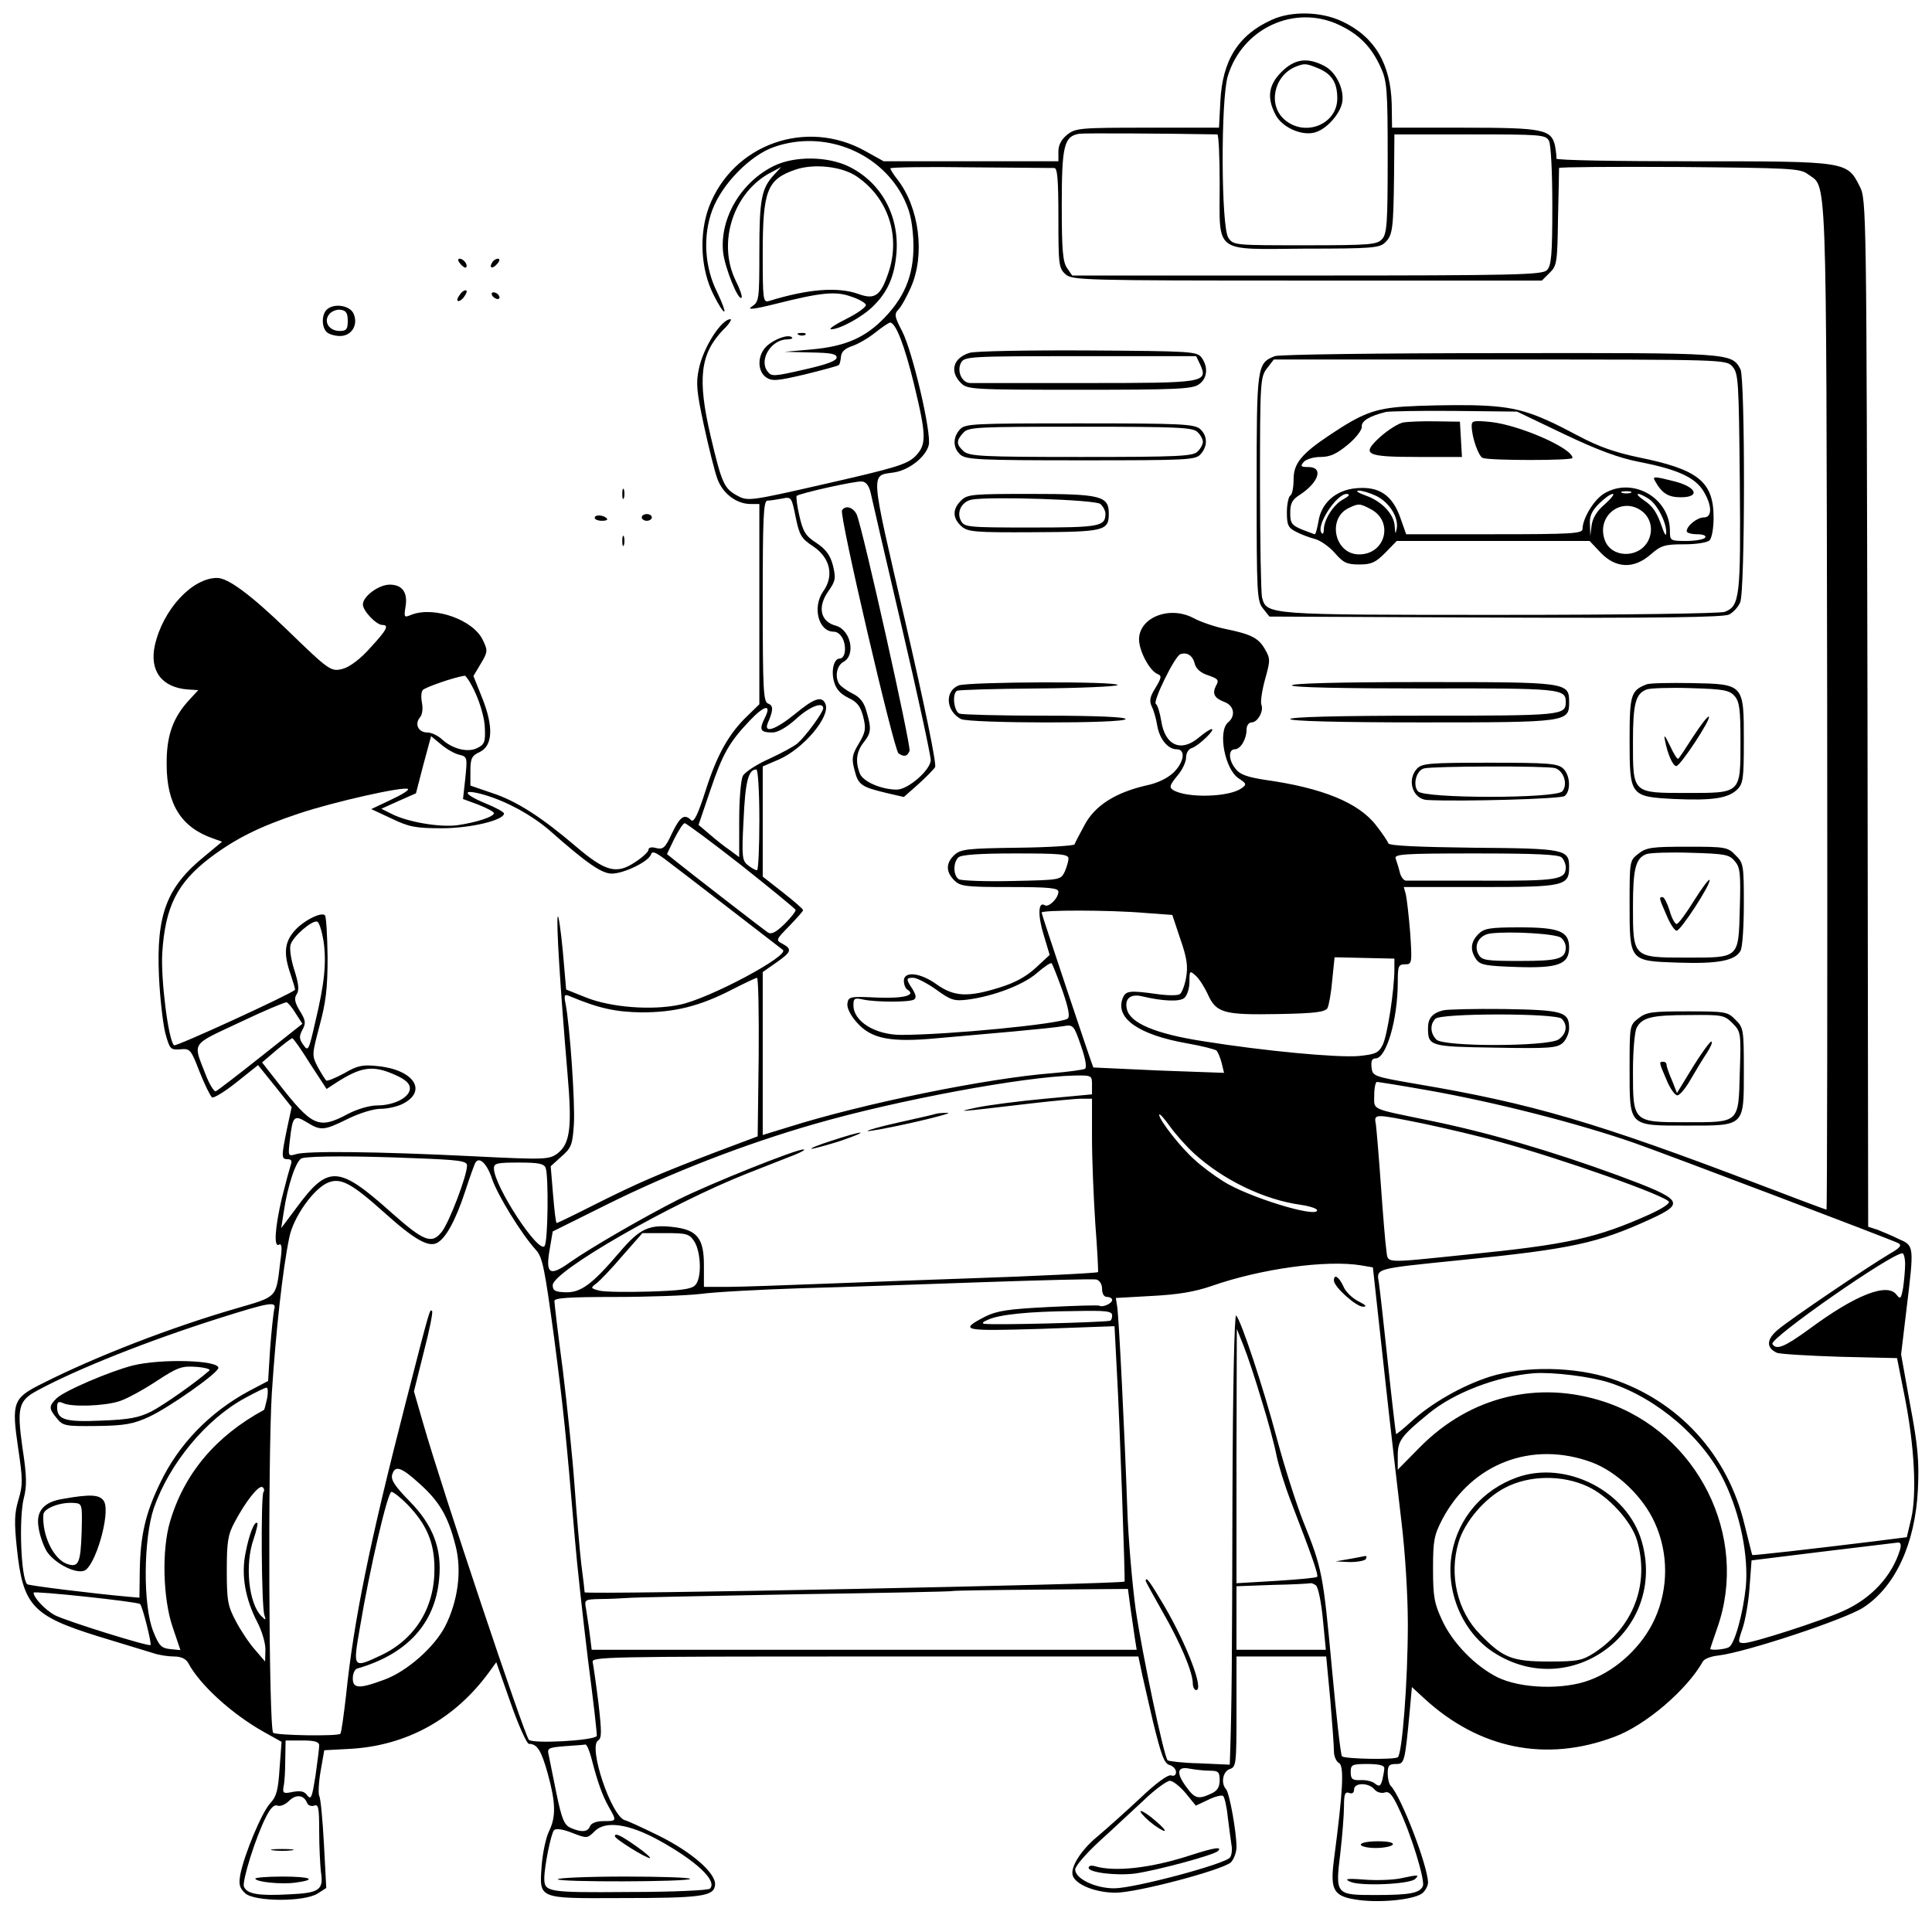 <?xml version="1.0" standalone="no"?>
<!DOCTYPE svg PUBLIC "-//W3C//DTD SVG 20010904//EN"
 "http://www.w3.org/TR/2001/REC-SVG-20010904/DTD/svg10.dtd">
<svg version="1.0" xmlns="http://www.w3.org/2000/svg"
 width="575pt" height="570pt" viewBox="0 0 575 570"
 preserveAspectRatio="xMidYMid meet">

<g transform="translate(0,570) scale(0.1,-0.1)"
fill="#000000" stroke="none">
<path d="M3785 5641 c-100 -45 -147 -121 -153 -243 l-4 -78 -213 0 c-200 0
-214 -1 -239 -21 -17 -14 -26 -30 -26 -50 l0 -29 -260 0 -260 0 -54 30 c-176
99 -395 21 -466 -166 -30 -81 -25 -186 14 -262 15 -30 29 -52 32 -49 2 2 -7
27 -21 56 -38 75 -44 168 -15 246 29 78 114 164 185 188 145 50 308 -12 380
-144 22 -42 29 -70 33 -129 5 -97 -20 -167 -84 -234 -58 -61 -118 -87 -219
-96 l-80 -7 78 -2 c59 -1 77 -4 77 -15 0 -10 -30 -21 -97 -36 -91 -21 -97 -21
-109 -5 -26 35 12 95 59 95 11 0 18 3 14 6 -10 10 -51 -4 -75 -26 -28 -26 -29
-74 -2 -93 18 -12 32 -11 117 9 52 13 98 25 100 28 2 2 5 13 6 25 1 14 12 24
33 31 18 6 49 24 70 41 20 16 40 29 43 29 17 0 43 -68 71 -182 38 -157 38
-182 3 -217 -24 -23 -60 -34 -262 -80 -232 -53 -235 -53 -267 -36 -39 21 -46
37 -79 177 -40 171 -31 245 37 316 18 17 27 32 22 32 -27 0 -81 -84 -94 -148
-9 -41 -7 -67 15 -168 14 -65 32 -137 40 -159 16 -44 57 -75 99 -75 l26 0 0
-298 0 -298 -36 -35 c-55 -53 -90 -115 -124 -222 -23 -72 -35 -96 -43 -88 -20
20 -33 11 -57 -39 -20 -43 -26 -49 -47 -44 -13 4 -23 2 -23 -5 0 -6 -18 -23
-40 -37 -55 -37 -88 -28 -175 46 -102 87 -177 136 -251 160 l-64 22 0 43 c0
38 4 46 28 57 39 19 41 76 7 161 l-26 65 22 37 c21 35 21 39 6 70 -28 60 -143
101 -211 76 -24 -10 -24 -9 -19 24 7 42 -10 65 -47 65 -33 0 -80 -35 -80 -59
0 -19 40 -61 58 -61 21 0 13 -15 -36 -68 -28 -32 -60 -56 -80 -62 -37 -10 -40
-8 -168 116 -108 104 -175 154 -208 154 -74 0 -161 -94 -185 -200 -17 -76 20
-126 98 -132 l31 -2 -24 -26 c-51 -54 -71 -109 -70 -195 0 -118 43 -187 137
-220 l28 -10 -53 -44 c-112 -91 -143 -173 -135 -355 3 -67 12 -143 19 -171 13
-47 15 -50 44 -48 30 3 32 0 58 -67 15 -38 32 -72 37 -76 5 -3 38 17 73 45
l64 51 50 -62 50 -63 -14 -65 c-17 -83 -17 -90 2 -90 11 0 14 -5 9 -18 -3 -9
-15 -53 -26 -97 -21 -90 -25 -150 -8 -139 8 4 9 -11 3 -52 -13 -109 -7 -102
-134 -139 -189 -55 -413 -141 -573 -222 -89 -44 -93 -56 -73 -193 14 -93 14
-110 1 -153 -12 -40 -13 -67 -5 -143 18 -173 46 -203 242 -264 73 -22 147 -45
164 -50 17 -6 45 -10 62 -10 21 0 35 -7 42 -19 34 -65 131 -153 226 -206 l52
-29 -6 -79 c-4 -64 -9 -84 -28 -104 -25 -27 -78 -154 -89 -213 -5 -29 -2 -39
15 -55 28 -25 177 -26 216 0 l25 16 -7 132 c-4 73 -10 137 -14 142 -3 6 -2 38
4 73 l11 63 75 4 c170 9 314 89 416 229 l21 29 43 -122 c23 -66 48 -121 54
-121 25 0 37 -20 56 -88 24 -87 25 -129 4 -172 -9 -18 -19 -64 -22 -103 -7
-99 -12 -97 232 -96 243 0 280 5 284 38 5 34 -67 98 -168 148 -47 23 -92 44
-101 46 -40 13 -109 218 -79 237 11 7 11 24 1 112 -7 56 -15 111 -17 121 -5
16 38 17 810 17 l814 0 7 -33 c3 -17 20 -89 36 -159 25 -102 34 -127 50 -131
10 -3 19 -12 19 -21 0 -9 -6 -13 -14 -10 -9 4 -46 -23 -94 -69 -44 -41 -100
-91 -125 -112 -51 -42 -83 -94 -74 -118 10 -27 69 -50 127 -50 64 0 316 67
343 90 9 9 17 30 17 46 0 45 -21 161 -31 172 -16 17 -10 53 11 60 19 6 20 15
20 171 l0 164 133 0 134 0 12 -127 c6 -71 11 -140 11 -155 0 -15 7 -31 15 -35
16 -9 12 -82 -15 -288 -12 -93 -1 -110 76 -120 71 -9 170 3 189 22 8 8 15 21
15 30 0 48 -80 257 -111 288 -5 5 -9 22 -9 37 0 23 4 28 24 28 26 0 27 2 42
162 l6 67 37 -34 c163 -150 362 -191 566 -114 92 34 215 139 263 224 4 8 25
16 47 18 82 10 378 108 431 143 95 62 154 190 162 351 4 84 0 130 -23 252
l-27 150 16 134 c23 190 23 189 -22 209 -20 10 -49 22 -64 28 l-28 9 -2 1528
c-3 1505 -3 1529 -23 1568 -38 75 -36 75 -497 75 -225 0 -407 3 -406 8 1 4 -1
21 -4 38 -11 49 -35 54 -272 54 l-213 0 -1 70 c-3 120 -51 201 -147 246 -62
30 -152 32 -210 5z m200 -15 c60 -28 97 -66 124 -126 19 -41 21 -65 21 -269 0
-195 -2 -227 -17 -243 -15 -16 -35 -18 -229 -18 -209 0 -213 0 -228 22 -22 31
-23 411 -2 481 43 143 199 215 331 153z m-362 -326 c4 0 7 -67 7 -149 0 -208
-21 -193 255 -191 198 0 222 2 238 19 22 21 24 42 26 199 l1 122 225 0 c212 0
225 -1 235 -19 6 -12 10 -93 10 -195 0 -145 -3 -177 -16 -190 -14 -14 -92 -16
-714 -16 l-699 0 -15 22 c-13 18 -16 54 -16 188 0 178 7 205 53 212 16 2 243
1 410 -2z m-485 -100 c9 0 12 -36 12 -148 0 -139 1 -150 21 -168 20 -18 47
-19 720 -19 l698 0 23 23 c22 21 23 32 25 165 2 78 3 144 3 147 0 3 161 4 357
3 330 -3 360 -4 383 -21 58 -44 55 57 58 -1579 1 -827 0 -1503 -2 -1503 -3 0
-91 33 -198 74 -488 186 -679 242 -1023 300 -127 22 -130 23 -133 49 -2 19 1
27 12 27 32 0 66 116 66 227 0 48 2 53 22 53 20 0 21 3 15 93 -4 50 -10 102
-13 115 l-6 22 228 0 c250 0 264 3 264 60 0 52 -12 55 -284 57 -166 2 -252 6
-254 13 -2 6 -18 30 -36 53 -52 68 -160 112 -331 136 -52 8 -75 16 -87 32 -22
26 -23 59 -3 59 17 0 35 30 35 59 0 12 7 21 15 21 18 0 37 34 29 53 -3 9 2 42
11 75 16 57 16 62 -1 91 -19 33 -42 44 -121 60 -28 6 -70 20 -92 32 -71 37
-161 1 -161 -64 0 -35 32 -94 55 -103 13 -5 12 -11 -6 -41 -17 -27 -19 -39
-11 -56 6 -12 13 -37 16 -56 7 -41 32 -71 58 -71 27 0 23 -37 -9 -69 -18 -17
-48 -32 -83 -39 -90 -21 -151 -59 -182 -117 -15 -28 -29 -54 -30 -58 -2 -4
-78 -9 -170 -10 -147 -2 -168 -4 -187 -21 -26 -24 -27 -50 -1 -76 18 -18 33
-20 165 -20 119 0 145 -3 145 -14 0 -19 -29 -48 -41 -40 -19 12 -21 -30 -3
-88 l18 -60 -41 -38 c-28 -26 -62 -45 -108 -59 -95 -30 -136 -27 -187 9 -48
35 -98 41 -98 11 0 -11 5 -23 10 -26 28 -17 -9 -27 -89 -24 -82 4 -86 3 -89
-18 -2 -12 9 -35 28 -56 43 -49 100 -60 239 -47 58 5 160 14 226 20 66 6 134
13 150 16 29 5 31 3 52 -58 14 -40 18 -65 12 -69 -6 -3 -50 -9 -97 -13 -194
-15 -562 -90 -784 -160 l-78 -24 0 242 0 243 40 28 c46 32 48 40 19 56 -21 11
-20 12 20 53 22 23 41 44 41 47 0 4 -27 27 -60 53 l-60 47 0 164 0 164 49 21
c72 32 152 126 138 164 -10 26 -33 19 -91 -29 -58 -47 -94 -59 -81 -27 17 39
17 52 1 58 -14 5 -16 39 -16 305 0 247 2 299 14 299 7 0 27 3 43 6 28 6 29 5
41 -55 11 -54 17 -64 52 -87 51 -34 63 -88 30 -134 -33 -47 -14 -120 31 -120
12 0 23 -10 29 -25 10 -26 4 -55 -11 -55 -17 0 -26 -35 -17 -68 6 -23 19 -37
43 -49 26 -12 36 -25 44 -56 9 -36 7 -46 -13 -80 -20 -33 -22 -44 -13 -78 11
-45 20 -51 95 -69 l52 -12 43 38 c23 21 46 44 50 51 5 8 -31 183 -89 434 -106
458 -104 432 -33 443 45 7 94 46 103 81 9 35 -48 279 -79 339 -23 44 -24 51
-11 65 9 9 25 39 37 66 43 97 25 238 -41 322 -11 14 -20 28 -20 32 0 3 107 5
237 3 131 -1 244 -2 251 -2z m-546 -970 c4 -19 46 -200 93 -401 47 -201 85
-377 85 -391 0 -29 -67 -88 -101 -88 -46 0 -101 24 -110 48 -14 36 -10 65 11
92 23 29 24 41 9 92 -7 27 -19 43 -42 54 -18 9 -35 22 -39 28 -14 21 -8 55 12
66 38 20 22 96 -23 108 -45 12 -55 55 -22 102 22 31 23 39 14 77 -8 31 -21 48
-49 67 -33 21 -40 34 -51 81 -7 30 -10 57 -8 59 9 8 175 45 194 43 13 -1 22
-13 27 -37z m964 -506 c4 -15 18 -27 40 -34 29 -10 33 -14 23 -31 -12 -24 -5
-37 27 -49 27 -11 32 -41 9 -60 -31 -26 -10 -140 32 -167 23 -15 24 -18 8 -29
-37 -27 -164 -30 -204 -5 -12 8 -9 15 12 41 15 17 27 42 27 55 0 14 7 26 18
29 20 7 71 56 58 56 -5 0 -21 -11 -38 -25 -53 -45 -101 -24 -112 50 -4 24 -11
47 -16 50 -10 6 56 142 73 148 20 7 37 -4 43 -29z m-2140 -89 c14 -31 27 -77
27 -102 2 -40 -1 -49 -22 -59 -28 -15 -75 -3 -106 26 -12 11 -31 20 -43 20
-27 0 -39 25 -22 45 7 8 9 26 6 42 -3 15 -3 33 2 39 6 8 92 38 125 43 4 0 20
-24 33 -54z m859 -74 c-16 -33 -12 -41 24 -41 16 0 42 15 70 40 40 37 81 53
81 32 0 -12 -52 -83 -76 -104 -10 -9 -49 -30 -86 -47 -36 -16 -71 -39 -77 -50
-6 -11 -11 -70 -11 -131 l0 -111 -27 20 c-16 11 -43 32 -61 48 l-33 28 35 103
c37 109 56 143 119 209 44 46 65 48 42 4z m-909 -107 c25 -6 25 -8 19 -69 l-7
-63 46 -17 c25 -10 46 -21 46 -25 0 -11 -53 -28 -109 -36 -53 -7 -150 10 -196
34 l-30 15 51 23 52 23 22 85 23 85 29 -24 c16 -14 41 -28 54 -31z m894 -194
c0 -82 -3 -150 -7 -150 -5 0 -17 7 -27 15 -17 13 -19 25 -13 135 5 113 14 150
38 150 5 0 9 -67 9 -150z m-1096 60 l-59 -28 60 -28 c52 -25 71 -29 150 -29
86 0 185 24 185 44 0 4 -25 18 -55 30 -70 29 -71 45 -2 25 67 -20 138 -59 191
-104 113 -100 157 -130 187 -130 35 0 108 35 116 56 4 12 12 9 42 -13 31 -23
337 -259 351 -270 21 -17 -219 -145 -306 -163 -84 -18 -206 -8 -279 21 l-60
24 -10 115 c-6 63 -13 109 -15 102 -5 -12 7 -208 29 -467 14 -160 8 -209 -30
-238 -25 -18 -35 -19 -255 -8 -283 14 -492 16 -523 6 -24 -7 -24 -6 -18 44 8
69 12 74 50 51 42 -26 51 -25 122 10 35 17 76 30 98 30 21 0 51 7 66 15 74 38
33 101 -74 112 -45 5 -61 2 -100 -21 -26 -14 -50 -24 -54 -22 -3 3 -14 20 -25
40 -18 35 -18 36 5 123 19 70 24 112 24 205 -1 65 -4 120 -8 124 -11 11 -66
-17 -92 -48 -29 -34 -31 -68 -10 -128 8 -24 14 -44 13 -46 -15 -14 -355 -170
-360 -165 -17 15 -40 199 -35 276 9 137 44 207 142 282 77 58 148 93 265 132
105 35 310 81 324 73 5 -3 -18 -17 -50 -32z m1042 -195 c87 -69 160 -129 162
-133 1 -4 -14 -23 -33 -42 -26 -25 -39 -32 -50 -25 -20 14 -234 180 -270 209
l-30 24 22 46 c13 25 26 46 31 46 4 0 80 -56 168 -125z m974 20 c0 -8 -5 -25
-11 -39 -12 -25 -13 -25 -156 -28 -80 -2 -151 1 -159 5 -17 10 -18 49 -2 65 8
8 60 12 170 12 132 0 158 -2 158 -15z m1468 3 c7 -7 12 -20 12 -29 0 -37 -22
-41 -247 -40 -120 0 -223 0 -229 0 -7 1 -15 12 -18 25 -3 13 -9 31 -12 40 -6
14 19 16 238 16 176 0 247 -3 256 -12z m-1241 -165 l82 -6 24 -72 c20 -57 23
-82 17 -115 -4 -23 -13 -46 -19 -49 -6 -4 -35 -4 -64 0 -86 12 -97 11 -106
-13 -22 -59 49 -108 191 -133 45 -8 85 -18 89 -22 4 -5 11 -21 15 -37 l7 -29
-194 7 c-107 5 -194 9 -195 9 -4 7 -154 456 -154 461 0 8 202 8 307 -1z
m-2444 -84 c9 -65 3 -125 -25 -242 -19 -84 -21 -87 -35 -67 -13 18 -13 26 -3
45 11 20 10 28 -8 57 -15 25 -17 37 -9 49 8 12 6 31 -7 72 -10 31 -15 65 -11
76 8 25 64 73 79 68 6 -2 14 -28 19 -58z m3187 -83 c0 -62 -21 -199 -35 -226
-12 -24 -22 -28 -72 -33 -66 -5 -280 15 -461 44 -143 22 -218 54 -228 95 -8
31 10 47 44 39 63 -15 113 -17 127 -5 8 7 15 28 15 48 0 34 1 34 19 18 10 -9
26 -34 36 -56 25 -55 48 -61 209 -58 111 2 140 6 147 18 4 8 11 46 14 83 l7
68 89 -2 89 -2 0 -31z m-988 -64 c19 -55 23 -79 15 -84 -26 -16 -356 -48 -495
-48 -77 0 -142 40 -142 88 0 21 3 23 30 17 38 -8 137 -8 150 0 8 5 6 14 -4 31
-20 30 -20 34 2 34 10 0 41 -16 68 -35 44 -32 54 -35 94 -30 77 10 166 44 206
79 22 19 41 32 44 29 2 -2 17 -39 32 -81z m-904 -198 l-3 -236 -125 -47 c-165
-63 -233 -92 -362 -157 -59 -30 -109 -54 -111 -54 -3 0 -7 38 -11 85 l-7 84
32 29 c30 26 33 36 37 96 4 62 -12 296 -25 360 -5 25 -3 28 13 21 86 -36 136
-47 214 -48 98 0 172 18 269 68 37 19 69 34 74 35 4 0 6 -106 5 -236z m-1378
130 l20 -31 -125 -99 c-68 -54 -128 -100 -133 -102 -5 -1 -19 21 -30 50 -38
98 -46 86 101 155 73 35 136 61 140 60 4 -1 17 -16 27 -33z m43 -150 l49 -75
26 17 c77 50 112 55 180 24 29 -13 42 -25 42 -39 0 -27 -47 -51 -98 -51 -22 0
-59 -11 -86 -25 -88 -47 -106 -39 -209 93 l-47 60 42 36 c24 20 45 36 48 36 3
0 27 -34 53 -76z m2327 -62 l0 -29 -140 -13 c-77 -7 -168 -19 -202 -26 -70
-15 -60 -14 152 11 69 8 140 15 158 15 l32 0 0 -117 c0 -65 5 -181 10 -257 6
-77 9 -140 8 -142 -4 -3 -183 -12 -393 -19 -93 -3 -276 -10 -405 -15 -129 -5
-266 -10 -305 -10 l-70 0 0 65 c0 77 -19 103 -83 112 -79 11 -107 -2 -169 -75
-81 -95 -115 -120 -161 -118 -30 1 -37 5 -37 21 0 41 349 242 580 333 55 22
118 46 140 55 22 9 34 16 26 16 -21 1 -278 -102 -372 -149 -108 -55 -260 -143
-323 -187 -60 -43 -73 -35 -60 39 l9 53 161 80 c191 95 410 180 619 240 246
71 623 141 773 144 51 1 52 0 52 -27z m1000 -17 c204 -36 452 -100 615 -157
97 -34 769 -289 785 -298 11 -6 5 -14 -25 -31 -66 -39 -298 -196 -333 -226
-35 -29 -36 -54 -4 -69 9 -4 94 -9 188 -12 l170 -4 23 -116 c29 -147 36 -289
19 -362 l-13 -55 -95 -12 c-187 -23 -363 -43 -365 -41 -1 2 -11 43 -23 91 -50
208 -196 368 -397 434 -109 36 -257 38 -360 6 -82 -26 -175 -79 -235 -134 -24
-22 -44 -38 -45 -37 -1 2 -12 95 -24 208 -12 113 -24 221 -27 241 -7 45 -19
42 246 69 328 33 406 50 563 122 104 48 96 58 -98 130 -196 72 -388 128 -560
163 -179 37 -165 30 -165 76 0 21 4 39 8 39 4 0 73 -11 152 -25z m-696 -188
c87 -79 208 -138 319 -153 26 -4 47 -11 47 -16 0 -24 -207 40 -279 86 -27 17
-65 45 -84 63 -42 36 -107 120 -107 135 0 6 14 -9 31 -33 17 -24 50 -61 73
-82z m682 89 c66 -14 169 -38 229 -55 183 -50 497 -161 502 -178 2 -6 -24 -22
-57 -37 -158 -71 -244 -90 -545 -120 -254 -26 -233 -27 -239 14 -3 19 -10 105
-16 190 -6 85 -13 167 -15 183 -6 33 -8 33 141 3z m-3003 -103 c134 -5 157 -8
157 -22 0 -30 -53 -169 -75 -197 -30 -38 -53 -29 -150 57 -158 141 -188 143
-283 14 l-45 -60 7 45 c12 83 38 159 55 163 26 7 165 7 334 0z m232 -63 c16
-47 87 -163 130 -210 20 -22 26 -55 54 -260 29 -223 35 -283 62 -600 6 -74 24
-236 39 -360 16 -123 28 -226 26 -227 -14 -14 -190 -23 -202 -11 -14 16 -257
741 -314 940 l-28 97 29 116 c17 65 28 120 25 123 -7 6 -4 18 -80 -278 -106
-413 -153 -642 -176 -865 -7 -60 -14 -112 -17 -115 -8 -8 -191 -5 -200 3 -13
14 -16 811 -4 1011 12 183 32 367 52 463 12 61 74 148 117 164 37 14 69 -3
167 -91 88 -79 130 -103 156 -89 26 14 55 67 83 152 14 43 28 82 31 87 12 19
35 -4 50 -50z m159 34 c9 -24 7 -217 -3 -232 -16 -27 -151 178 -151 231 0 15
10 17 74 17 58 0 75 -3 80 -16z m442 -218 c21 -33 23 -111 3 -131 -11 -12 -44
-16 -137 -19 -68 -2 -135 -1 -149 3 -26 7 -26 8 -7 22 10 8 45 44 77 82 l59
67 69 0 c62 0 70 -2 85 -24z m3604 -68 c0 -18 -3 -50 -6 -71 -6 -32 -8 -35
-19 -21 -27 38 -122 1 -261 -102 -73 -53 -97 -63 -109 -44 -10 16 354 270 387
270 4 0 8 -15 8 -32z m-1619 -4 l35 -6 33 -301 c18 -166 42 -371 52 -456 11
-90 19 -218 19 -305 0 -171 -17 -388 -30 -396 -12 -8 -159 -5 -166 3 -4 4 -17
121 -30 262 -26 281 -29 297 -85 436 -21 53 -56 163 -78 245 -42 158 -107 353
-122 369 -5 5 -10 -209 -11 -546 -1 -479 -2 -611 -7 -762 l-1 -29 -89 4 c-49
1 -92 6 -96 9 -11 12 -75 313 -95 449 -10 74 -22 209 -25 300 -8 229 -25 570
-30 601 l-4 26 107 6 c77 4 127 12 179 30 146 51 341 78 444 61z m-771 -70 c0
-15 6 -24 15 -24 8 0 15 -4 15 -9 0 -10 -28 -23 -38 -17 -4 2 -72 0 -152 -4
-119 -6 -152 -11 -187 -28 -81 -42 -69 -44 164 -37 l220 8 7 -134 c9 -159 25
-623 23 -626 -9 -8 -1607 -40 -1607 -32 0 3 -4 40 -10 84 -5 44 -14 149 -20
233 -6 84 -22 239 -35 345 -14 105 -25 198 -25 205 0 9 42 12 178 12 98 0 213
4 257 9 44 6 179 13 300 17 121 3 364 12 540 18 176 6 328 10 338 8 10 -3 17
-14 17 -28z m-2464 -61 c-2 -10 -8 -62 -12 -116 l-6 -97 -57 -30 c-117 -63
-210 -159 -265 -275 -43 -89 -58 -154 -60 -258 l-1 -82 -35 3 c-101 9 -295 33
-299 37 -19 19 -25 198 -10 257 9 34 9 65 -4 148 -17 121 -12 141 43 171 122
66 332 149 540 215 155 49 174 52 166 27z m2494 -18 c0 -8 -3 -16 -7 -16 -31
-5 -338 -13 -373 -9 -9 1 -5 6 10 12 34 16 124 25 258 26 94 2 112 0 112 -13z
m444 -250 c19 -60 39 -135 45 -166 6 -30 25 -91 42 -135 63 -163 84 -223 79
-227 -3 -3 -58 -8 -122 -12 l-118 -7 0 379 1 378 20 -50 c11 -27 35 -99 53
-160z m1036 50 c144 -47 281 -166 343 -296 47 -98 71 -220 63 -311 -8 -79 -33
-170 -50 -180 -10 -7 -56 -11 -56 -5 0 1 10 30 21 62 96 272 -58 581 -336 673
-197 65 -399 16 -548 -134 l-67 -68 0 42 c0 44 10 58 92 125 75 62 203 111
313 120 57 4 170 -10 225 -28z m-3995 -47 c-4 -18 -8 -33 -9 -34 -144 -78
-238 -190 -280 -333 -25 -84 -21 -230 8 -314 l23 -68 -31 3 c-26 3 -33 10 -50
53 -31 77 -29 276 2 367 46 132 155 264 271 327 31 17 60 31 64 31 5 0 5 -15
2 -32z m3942 -190 c75 -28 153 -102 188 -180 41 -90 41 -196 0 -286 -36 -80
-112 -152 -193 -182 -78 -30 -205 -26 -275 8 -66 33 -134 102 -165 170 -23 49
-27 70 -27 152 0 85 3 101 28 149 88 166 267 234 444 169z m-3488 -64 c59 -53
85 -97 107 -185 19 -74 7 -164 -31 -239 -32 -62 -113 -134 -181 -159 -75 -28
-94 -27 -94 4 0 14 6 27 13 29 149 43 232 134 244 267 9 90 -19 161 -88 231
-42 43 -56 63 -52 78 8 30 26 25 82 -26z m-465 -25 c-8 -13 -6 -343 3 -366 5
-16 4 -16 -9 -3 -38 38 -50 154 -23 230 8 24 13 45 11 47 -8 8 -24 -31 -35
-88 -14 -66 -1 -138 35 -207 13 -25 24 -61 24 -81 l-1 -36 -30 35 c-17 19 -43
58 -57 85 -24 45 -27 61 -27 150 0 85 3 107 23 144 32 61 72 112 83 105 5 -3
7 -10 3 -15z m428 -36 c58 -60 81 -114 81 -191 1 -116 -57 -210 -158 -258 -85
-40 -85 -40 -64 81 30 180 83 405 94 405 6 0 27 -17 47 -37z m4443 -135 c-24
-79 -86 -146 -170 -183 -66 -30 -269 -95 -294 -95 -19 0 -19 2 -5 43 8 23 18
78 21 122 l6 81 211 26 c116 14 217 26 224 27 9 1 11 -6 7 -21z m-1739 -106
c7 -4 16 -49 21 -99 l9 -93 -133 0 -133 0 0 95 0 94 108 4 c59 1 109 4 112 5
3 1 10 -2 16 -6z m-3499 -56 c7 -6 35 -118 31 -122 -6 -5 -250 71 -285 89 -28
15 -63 52 -63 67 0 6 311 -27 317 -34z m2947 -8 c4 -29 10 -70 13 -90 l6 -38
-811 0 -811 0 -6 48 c-3 26 -9 59 -11 75 -5 26 -4 27 43 28 26 0 62 2 78 3 17
2 242 6 500 11 259 4 471 8 473 10 1 1 119 3 261 4 l258 2 7 -53z m-2414 -413
c0 -8 -5 -48 -11 -90 -10 -63 -13 -73 -24 -59 -9 13 -20 15 -43 11 -29 -6 -31
-4 -28 16 3 12 5 48 5 80 l1 57 50 0 c37 0 50 -4 50 -15z m810 -37 c19 -74 33
-112 52 -146 24 -42 24 -42 -16 -42 -21 0 -36 -6 -40 -15 -6 -18 -26 -19 -58
-5 -19 9 -26 26 -42 103 -10 51 -21 102 -23 114 -5 20 -1 22 48 26 30 2 57 4
61 5 4 1 12 -17 18 -40z m2360 -30 c0 -7 -3 -23 -6 -36 -5 -18 -9 -20 -21 -11
-7 7 -27 12 -43 11 -25 -1 -30 3 -30 24 0 22 4 24 50 24 33 0 50 -4 50 -12z
m-519 -8 c25 0 29 -4 29 -28 0 -21 -7 -32 -25 -40 -38 -18 -49 -15 -73 18 -33
44 -29 64 9 56 17 -3 44 -6 60 -6z m-72 -67 l30 -37 36 17 c20 10 40 15 45 12
4 -2 11 -31 14 -62 4 -32 9 -69 11 -83 3 -14 1 -31 -4 -38 -12 -19 -285 -92
-345 -92 -57 0 -116 29 -116 56 0 10 32 47 71 83 40 36 99 92 133 123 33 32
69 58 78 58 9 0 30 -17 47 -37z m561 12 c7 -9 21 -13 31 -10 13 5 23 -6 42
-47 37 -77 78 -212 72 -231 -9 -21 -37 -27 -141 -27 -119 0 -120 1 -105 124 6
52 11 115 11 140 0 36 3 44 15 40 9 -4 15 0 15 10 0 21 43 21 60 1z m-3176
-41 c3 -7 12 -11 21 -8 13 5 15 -6 15 -77 0 -46 3 -100 5 -119 9 -55 -4 -64
-95 -68 -91 -5 -125 1 -134 23 -6 16 35 148 66 208 13 26 24 37 34 33 8 -3 23
3 34 14 21 21 45 18 54 -6z m1045 -110 c113 -62 177 -122 154 -145 -5 -5 -110
-10 -242 -10 -243 -2 -251 0 -251 41 0 34 20 134 29 143 6 6 26 3 54 -8 44
-17 45 -17 67 5 32 32 101 22 189 -26z"/>
<path d="M3814 5486 c-39 -39 -44 -77 -18 -127 18 -36 74 -63 114 -54 34 7 75
51 84 87 9 39 -17 94 -53 112 -50 26 -88 21 -127 -18z m111 10 c39 -17 55 -42
55 -89 0 -77 -96 -116 -157 -63 -50 43 -32 130 32 157 28 11 31 11 70 -5z"/>
<path d="M2886 4650 c-49 -15 -61 -55 -26 -90 19 -19 33 -20 353 -20 285 0
336 2 355 16 25 17 29 51 8 80 -14 18 -30 19 -338 21 -178 1 -336 -2 -352 -7z
m686 -35 c24 -54 14 -55 -343 -55 -178 0 -332 0 -341 0 -25 0 -41 35 -28 60
10 19 21 20 356 20 l344 0 12 -25z"/>
<path d="M3794 4640 c-53 -21 -54 -28 -54 -391 0 -317 1 -338 19 -360 l19 -24
674 -3 c488 -2 679 1 694 9 12 6 27 22 33 36 15 32 15 666 1 694 -27 49 -23
49 -717 48 -356 0 -658 -4 -669 -9z m1362 -31 c18 -20 19 -43 22 -342 3 -344
0 -371 -45 -388 -14 -5 -303 -9 -669 -9 -696 0 -694 0 -708 52 -3 13 -6 165
-6 339 0 305 1 317 21 343 l20 26 673 0 c671 0 673 0 692 -21z"/>
<path d="M4180 4490 c-89 -6 -127 -21 -220 -83 -86 -57 -110 -86 -110 -133 0
-24 -4 -46 -10 -49 -5 -3 -10 -26 -10 -50 0 -38 4 -46 28 -58 15 -8 40 -17 55
-21 16 -4 42 -22 59 -41 26 -30 36 -35 74 -35 36 0 48 6 77 35 l34 35 287 0
287 0 33 -35 c45 -47 99 -49 149 -5 31 27 42 30 99 30 36 0 69 5 76 12 7 7 12
37 12 67 0 108 -46 144 -224 180 -71 15 -119 32 -179 64 -139 74 -186 88 -317
91 -63 1 -153 -1 -200 -4z m475 -82 c101 -48 163 -71 225 -83 113 -22 165 -46
190 -87 26 -43 26 -78 1 -78 -20 0 -51 -25 -51 -41 0 -5 14 -9 31 -9 17 0 28
-4 24 -10 -3 -5 -28 -10 -56 -10 -48 0 -49 1 -49 30 0 99 -112 162 -196 111
-30 -18 -64 -74 -64 -105 0 -14 -29 -16 -263 -16 l-262 0 -18 51 c-24 66 -63
92 -130 86 -61 -5 -105 -44 -113 -99 -4 -21 -8 -38 -11 -38 -2 0 -19 7 -38 14
-31 13 -35 19 -35 50 0 28 6 39 28 53 57 37 72 83 26 83 -22 0 -25 2 -14 15 7
8 29 15 50 15 29 0 48 9 82 37 24 20 42 44 41 53 -2 17 23 32 72 44 11 2 103
4 205 3 l185 -2 140 -67z m-559 -184 c39 -19 67 -64 61 -97 -4 -18 -4 -18 -6
5 -1 37 -38 76 -86 93 -22 8 -32 14 -22 15 11 0 34 -7 53 -16z m757 9 c-7 -2
-19 -2 -25 0 -7 3 -2 5 12 5 14 0 19 -2 13 -5z m-855 -19 c-29 -15 -58 -61
-58 -90 0 -10 -3 -15 -6 -11 -20 20 43 117 74 117 11 -1 8 -6 -10 -16z m778
-15 c-23 -19 -36 -41 -39 -62 l-4 -32 -1 33 c-2 25 5 41 27 63 16 16 34 29 41
29 6 0 -5 -14 -24 -31z m133 15 c25 -18 52 -72 50 -101 0 -10 -6 -2 -12 17
-16 46 -27 63 -57 83 -13 9 -20 17 -14 17 5 0 20 -7 33 -16z m-830 -29 c70
-36 45 -135 -34 -135 -73 0 -96 107 -31 138 29 14 33 14 65 -3z m810 -8 c25
-21 32 -56 16 -87 -28 -53 -110 -51 -129 3 -26 73 53 132 113 84z"/>
<path d="M4178 4443 c-15 -2 -46 -22 -70 -43 -58 -53 -45 -60 115 -60 l128 0
-3 53 -3 52 -70 1 c-38 1 -82 -1 -97 -3z"/>
<path d="M4380 4433 c0 -33 20 -91 33 -96 22 -8 267 -8 267 0 0 29 -156 97
-242 107 -51 5 -58 4 -58 -11z"/>
<path d="M4926 4268 c20 -36 39 -48 76 -48 59 0 48 30 -17 47 -63 16 -68 16
-59 1z"/>
<path d="M2857 4422 c-22 -24 -21 -55 1 -75 17 -15 56 -17 359 -17 317 0 341
1 356 18 22 24 21 55 -1 75 -17 15 -56 17 -359 17 -317 0 -341 -1 -356 -18z
m707 -8 c9 -8 16 -22 16 -29 0 -7 -7 -21 -16 -29 -13 -14 -59 -16 -346 -16
-294 0 -333 2 -350 17 -22 20 -23 31 -1 55 15 17 39 18 349 18 289 0 335 -2
348 -16z"/>
<path d="M2860 4210 c-26 -26 -25 -52 1 -76 19 -17 38 -19 215 -18 210 1 224
4 224 55 0 53 -23 59 -232 59 -175 0 -189 -1 -208 -20z m415 -10 c8 -7 15 -20
15 -29 0 -38 -18 -41 -222 -41 -187 0 -198 1 -208 20 -14 26 2 57 32 63 53 10
368 0 383 -13z"/>
<path d="M2853 3660 c-42 -17 -38 -76 7 -100 25 -13 490 -14 490 0 0 6 -86 10
-239 10 -132 0 -246 3 -255 6 -17 6 -23 59 -8 68 5 3 113 6 240 7 128 1 235 6
238 10 7 12 -444 10 -473 -1z"/>
<path d="M3845 3660 c3 -6 155 -9 396 -9 404 1 419 -1 419 -40 0 -40 -10 -41
-422 -41 -259 0 -398 -4 -398 -10 0 -6 138 -10 393 -10 433 0 437 1 437 60 0
60 -4 60 -438 60 -250 0 -391 -4 -387 -10z"/>
<path d="M4900 3663 c-46 -18 -50 -31 -50 -163 0 -169 1 -171 133 -178 114 -5
161 2 188 29 17 17 19 34 19 143 0 171 1 170 -157 173 -65 1 -125 0 -133 -4z
m263 -35 c14 -17 17 -40 17 -132 0 -159 3 -156 -160 -156 -163 0 -160 -2 -160
153 0 113 8 143 41 155 10 4 69 6 131 4 99 -3 115 -6 131 -24z"/>
<path d="M5040 3509 c-22 -34 -42 -65 -45 -67 -3 -3 -14 15 -25 39 -14 29 -19
35 -15 17 8 -43 24 -78 34 -78 12 0 104 140 97 147 -3 3 -23 -23 -46 -58z"/>
<path d="M4217 3412 c-31 -34 -12 -91 31 -93 102 -5 398 3 409 12 19 16 16 63
-5 82 -16 15 -47 17 -219 17 -181 0 -201 -2 -216 -18z m411 2 c26 -8 39 -48
22 -69 -18 -22 -412 -22 -430 0 -16 19 -5 62 18 68 26 7 364 8 390 1z"/>
<path d="M4876 3159 c-26 -20 -26 -22 -26 -149 0 -172 -1 -170 145 -175 118
-4 169 6 185 35 6 10 10 73 10 140 0 115 -1 122 -25 145 -23 24 -30 25 -143
25 -106 0 -122 -2 -146 -21z m287 -22 c16 -18 18 -36 15 -140 -4 -151 0 -147
-160 -147 -158 0 -158 0 -158 151 0 114 8 145 40 157 10 4 70 6 132 4 101 -3
115 -5 131 -25z"/>
<path d="M5042 3020 c-24 -39 -47 -70 -52 -70 -5 0 -15 18 -21 40 -7 22 -16
40 -21 40 -11 0 -11 -2 12 -54 10 -25 24 -46 30 -46 12 0 102 138 98 151 -2 4
-22 -23 -46 -61z"/>
<path d="M4400 2920 c-24 -24 -25 -49 -6 -76 12 -16 29 -19 121 -22 123 -4
155 8 155 58 0 48 -29 60 -147 60 -90 0 -106 -3 -123 -20z m246 -11 c8 -6 14
-19 14 -28 0 -35 -21 -41 -137 -41 -102 0 -113 2 -123 20 -15 28 3 58 37 62
61 7 195 -1 209 -13z"/>
<path d="M4295 2693 c-32 -8 -45 -24 -45 -52 0 -55 5 -56 201 -59 160 -3 183
-1 200 14 10 9 19 29 19 44 0 49 -18 54 -194 57 -88 1 -170 -1 -181 -4z m353
-25 c19 -19 14 -46 -10 -62 -35 -21 -341 -22 -363 0 -18 18 -20 45 -3 62 17
17 359 17 376 0z"/>
<path d="M4876 2669 c-26 -20 -26 -22 -26 -150 0 -173 -4 -169 170 -169 174 0
170 -4 170 165 0 120 -1 127 -25 150 -23 24 -30 25 -143 25 -106 0 -122 -2
-146 -21z m280 -14 c25 -25 26 -29 22 -146 -4 -153 0 -149 -160 -149 -158 0
-158 0 -158 151 0 61 5 119 11 130 16 31 45 38 157 38 97 1 104 0 128 -24z"/>
<path d="M5038 2524 l-47 -77 -15 38 c-9 20 -16 41 -16 46 0 5 -4 9 -10 9 -13
0 -13 -1 10 -54 10 -25 25 -46 32 -46 7 0 25 21 40 48 15 26 37 62 49 80 11
17 17 32 12 32 -4 0 -29 -34 -55 -76z"/>
<path d="M2506 4181 c-9 -13 155 -715 168 -723 17 -12 26 -9 33 7 5 15 -138
656 -157 703 -10 22 -34 30 -44 13z"/>
<path d="M2785 2385 c-5 -2 -54 -13 -108 -25 -54 -12 -97 -24 -95 -26 3 -2 63
9 134 25 71 16 118 29 104 29 -14 0 -29 -1 -35 -3z"/>
<path d="M2475 2305 c-38 -12 -65 -23 -60 -24 6 0 44 10 85 23 41 14 68 25 60
25 -8 0 -46 -11 -85 -24z"/>
<path d="M3970 1889 c0 -19 67 -79 87 -78 12 0 8 5 -14 16 -18 9 -39 29 -45
45 -13 28 -28 38 -28 17z"/>
<path d="M4015 1060 l-40 -7 42 -2 c23 0 45 4 48 9 3 6 3 9 -2 9 -4 -1 -26 -5
-48 -9z"/>
<path d="M3410 995 c0 -3 23 -44 50 -92 53 -92 90 -180 90 -213 0 -11 5 -20
10 -20 24 0 -27 134 -94 249 -43 73 -56 91 -56 76z"/>
<path d="M395 1636 c-70 -18 -205 -76 -227 -98 -23 -23 -23 -30 1 -59 18 -23
26 -24 119 -23 84 1 109 6 155 27 59 27 207 131 207 146 0 23 -170 28 -255 7z
m228 -15 c-38 -34 -136 -103 -173 -122 -36 -18 -65 -24 -148 -27 -109 -5 -132
3 -132 40 0 16 4 18 18 12 24 -12 123 -9 168 6 22 7 71 34 109 59 64 42 76 46
119 43 26 -2 44 -7 39 -11z"/>
<path d="M187 1239 c-57 -9 -81 -37 -72 -86 3 -22 14 -53 24 -70 22 -34 83
-67 111 -58 33 11 79 169 60 206 -12 21 -39 23 -123 8z m56 -98 c-3 -92 -9
-107 -42 -96 -41 13 -76 85 -72 147 1 19 50 38 91 35 25 -2 25 -3 23 -86z"/>
<path d="M4515 1303 c-103 -37 -175 -121 -194 -226 -20 -112 31 -234 123 -294
231 -151 519 64 442 330 -43 149 -225 242 -371 190z m210 -27 c61 -28 130
-103 147 -160 38 -130 -10 -258 -127 -335 -36 -23 -49 -26 -135 -26 -110 0
-137 11 -205 81 -68 69 -93 177 -64 274 18 61 78 131 138 162 72 38 171 39
246 4z"/>
<path d="M3420 280 c19 -16 40 -29 45 -29 6 0 -6 13 -25 29 -19 17 -39 30 -44
30 -6 0 5 -13 24 -30z"/>
<path d="M3545 179 c-119 -39 -227 -51 -287 -33 -10 3 -18 1 -18 -5 0 -14 82
-24 138 -17 64 9 235 55 247 67 14 14 -12 10 -80 -12z"/>
<path d="M4050 210 c0 -5 20 -10 44 -10 25 0 48 5 51 10 4 6 -13 10 -44 10
-28 0 -51 -4 -51 -10z"/>
<path d="M4165 109 c-22 -4 -69 -6 -105 -3 -53 4 -61 2 -40 -7 31 -13 176 -7
192 9 13 13 10 13 -47 1z"/>
<path d="M813 193 c15 -2 39 -2 55 0 15 2 2 4 -28 4 -30 0 -43 -2 -27 -4z"/>
<path d="M760 109 c0 -10 77 -18 120 -12 66 9 45 18 -40 18 -44 0 -80 -3 -80
-6z"/>
<path d="M1830 235 c0 -8 92 -65 104 -65 5 0 -13 16 -40 35 -47 33 -64 41 -64
30z"/>
<path d="M1660 107 c0 -9 388 -8 394 1 2 4 -85 7 -195 7 -109 0 -199 -4 -199
-8z"/>
<path d="M2305 5207 c-98 -47 -163 -155 -153 -257 5 -46 45 -146 55 -136 3 3
-5 26 -18 52 -55 114 -5 264 106 321 l30 16 -22 -24 c-37 -40 -43 -74 -43
-228 0 -143 -1 -149 -22 -163 -17 -11 4 -9 72 8 135 34 178 38 224 21 22 -7
41 -18 43 -24 2 -6 -24 -25 -58 -42 -34 -17 -55 -31 -45 -31 25 0 92 36 125
69 43 42 63 88 69 157 9 113 -46 212 -143 259 -63 30 -159 31 -220 2z m246
-33 c93 -64 130 -178 93 -286 -23 -68 -40 -81 -89 -63 -62 22 -150 15 -267
-21 -17 -5 -18 6 -18 141 0 189 13 221 97 250 55 19 140 10 184 -21z"/>
<path d="M1370 4915 c7 -9 15 -13 17 -11 7 7 -7 26 -19 26 -6 0 -6 -6 2 -15z"/>
<path d="M1465 4919 c-11 -17 1 -21 15 -4 8 9 8 15 2 15 -6 0 -14 -5 -17 -11z"/>
<path d="M1370 4825 c-7 -9 -11 -18 -8 -20 3 -3 11 1 18 10 7 9 11 18 8 20 -3
3 -11 -1 -18 -10z"/>
<path d="M1465 4820 c3 -5 11 -10 16 -10 6 0 7 5 4 10 -3 6 -11 10 -16 10 -6
0 -7 -4 -4 -10z"/>
<path d="M972 4778 c-15 -15 -15 -51 0 -66 7 -7 25 -12 40 -12 36 0 56 36 39
69 -13 23 -59 29 -79 9z m63 -33 c0 -25 -4 -30 -24 -30 -32 0 -49 28 -31 50 7
9 23 15 34 13 16 -2 21 -10 21 -33z"/>
<path d="M2378 4703 c7 -3 16 -2 19 1 4 3 -2 6 -13 5 -11 0 -14 -3 -6 -6z"/>
<path d="M1852 4230 c0 -14 2 -19 5 -12 2 6 2 18 0 25 -3 6 -5 1 -5 -13z"/>
<path d="M1770 4159 c0 -5 10 -9 22 -9 12 0 18 3 14 7 -10 11 -36 12 -36 2z"/>
<path d="M1910 4160 c0 -5 7 -10 15 -10 8 0 15 5 15 10 0 6 -7 10 -15 10 -8 0
-15 -4 -15 -10z"/>
<path d="M1852 4090 c0 -14 2 -19 5 -12 2 6 2 18 0 25 -3 6 -5 1 -5 -13z"/>
</g>
</svg>
